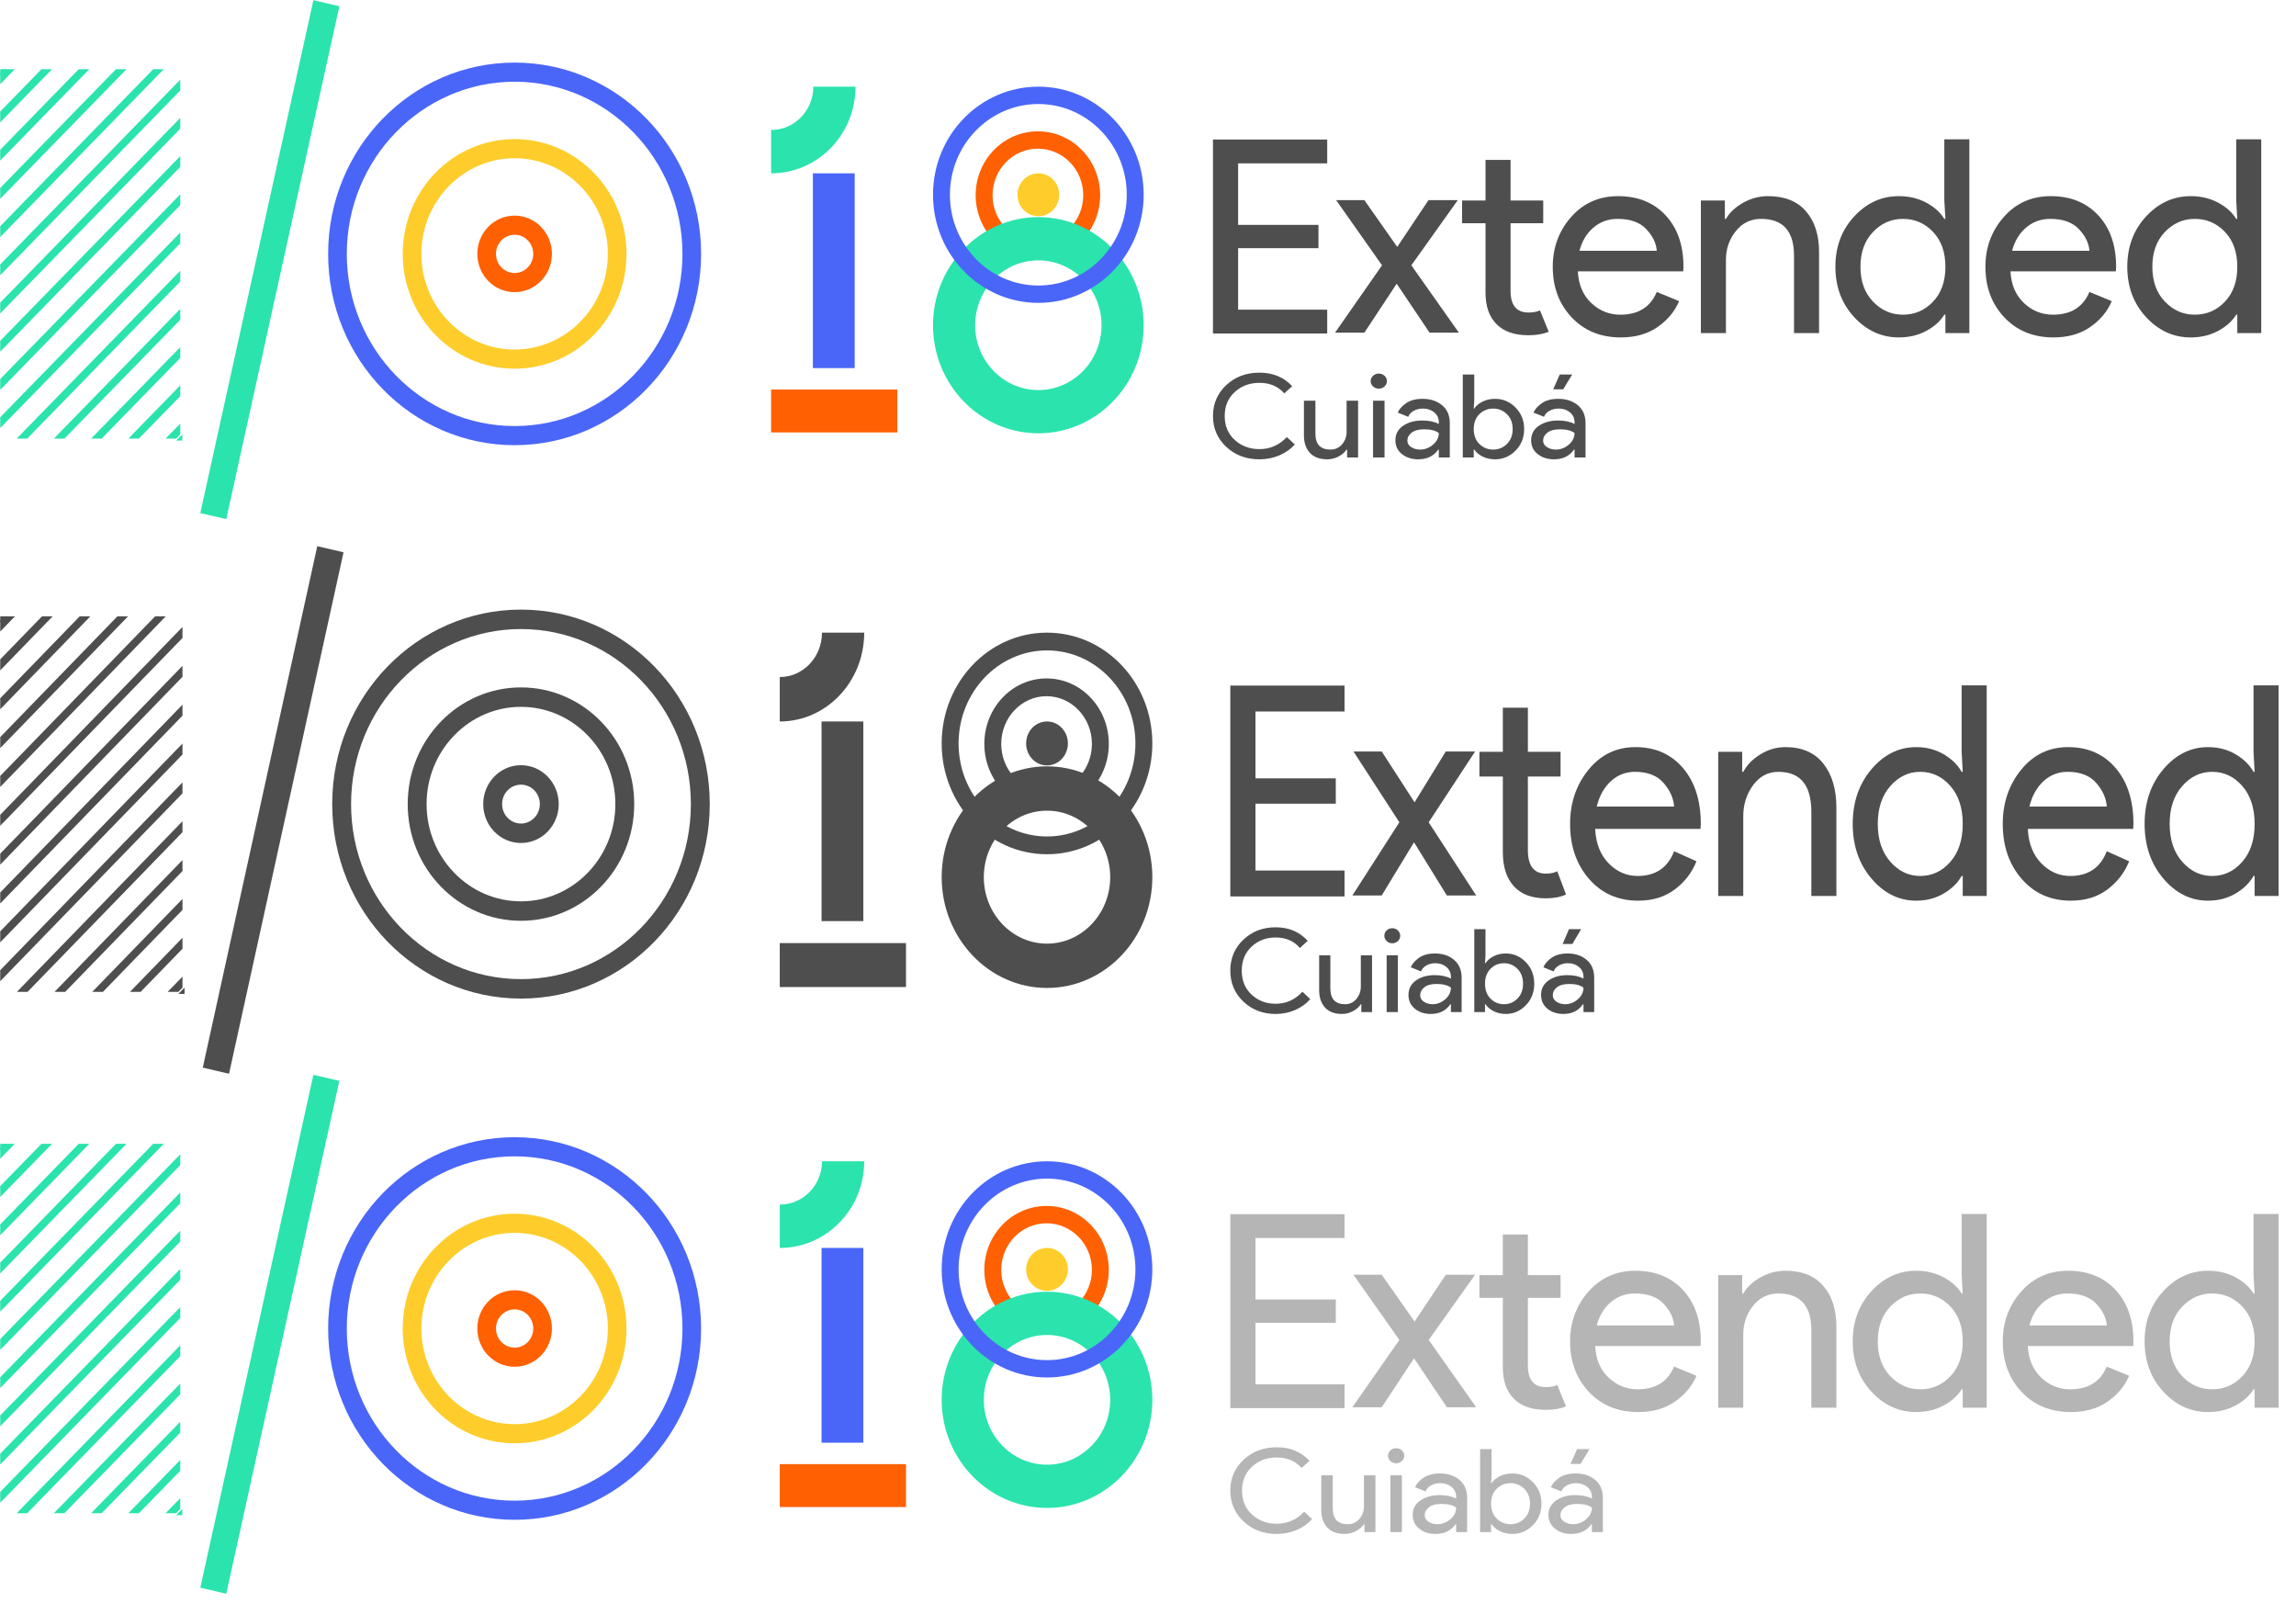 <?xml version="1.0" encoding="UTF-8"?>
<svg width="265px" height="185px" viewBox="0 0 265 185" version="1.1" xmlns="http://www.w3.org/2000/svg" xmlns:xlink="http://www.w3.org/1999/xlink">
    <!-- Generator: Sketch 49.3 (51167) - http://www.bohemiancoding.com/sketch -->
    <title>logos</title>
    <desc>Created with Sketch.</desc>
    <defs></defs>
    <g id="logos" stroke="none" stroke-width="1" fill="none" fill-rule="evenodd">
        <g id="google_io_2018_wordmark_extended_logo_yourcity_cmyk" transform="translate(0, 63)" fill="#4E4E4E">
            <path d="M147.232,54 C145.751,54 144.508,53.523 143.505,52.57 C142.502,51.616 142,50.426 142,49 C142,47.574 142.502,46.384 143.505,45.43 C144.508,44.477 145.751,44 147.232,44 C148.752,44 149.985,44.521 150.932,45.564 L150.031,46.393 C149.347,45.582 148.414,45.176 147.232,45.176 C146.135,45.176 145.209,45.529 144.454,46.233 C143.7,46.937 143.322,47.859 143.322,49 C143.322,50.141 143.7,51.063 144.454,51.767 C145.209,52.471 146.135,52.824 147.232,52.824 C148.442,52.824 149.474,52.36 150.327,51.433 L151.227,52.289 C150.768,52.815 150.191,53.231 149.497,53.539 C148.803,53.846 148.048,54 147.232,54 Z M158.358,53.786 L157.121,53.786 L157.121,52.877 L157.064,52.877 C156.867,53.189 156.567,53.454 156.164,53.672 C155.761,53.891 155.334,54 154.884,54 C154.021,54 153.367,53.75 152.922,53.251 C152.477,52.752 152.254,52.084 152.254,51.246 L152.254,47.235 L153.548,47.235 L153.548,51.045 C153.548,52.266 154.115,52.877 155.25,52.877 C155.784,52.877 156.22,52.672 156.558,52.262 C156.896,51.852 157.064,51.38 157.064,50.845 L157.064,47.235 L158.358,47.235 L158.358,53.786 Z M160.693,45.845 C160.44,45.845 160.224,45.76 160.046,45.591 C159.868,45.422 159.779,45.217 159.779,44.976 C159.779,44.735 159.868,44.53 160.046,44.361 C160.224,44.192 160.44,44.107 160.693,44.107 C160.946,44.107 161.162,44.192 161.34,44.361 C161.518,44.53 161.608,44.735 161.608,44.976 C161.608,45.217 161.518,45.422 161.34,45.591 C161.162,45.76 160.946,45.845 160.693,45.845 Z M161.34,53.786 L160.046,53.786 L160.046,47.235 L161.34,47.235 L161.34,53.786 Z M165.138,54 C164.407,54 163.795,53.799 163.302,53.398 C162.81,52.997 162.564,52.467 162.564,51.807 C162.564,51.094 162.855,50.535 163.436,50.13 C164.017,49.724 164.735,49.521 165.588,49.521 C166.348,49.521 166.971,49.655 167.459,49.922 L167.459,49.735 C167.459,49.254 167.285,48.869 166.938,48.579 C166.591,48.289 166.165,48.144 165.658,48.144 C165.283,48.144 164.943,48.229 164.639,48.398 C164.334,48.568 164.125,48.799 164.013,49.094 L162.831,48.612 C162.991,48.22 163.305,47.857 163.774,47.523 C164.242,47.189 164.861,47.021 165.63,47.021 C166.512,47.021 167.243,47.266 167.825,47.757 C168.406,48.247 168.697,48.938 168.697,49.829 L168.697,53.786 L167.459,53.786 L167.459,52.877 L167.403,52.877 C166.887,53.626 166.132,54 165.138,54 Z M165.349,52.877 C165.883,52.877 166.369,52.688 166.805,52.309 C167.241,51.93 167.459,51.482 167.459,50.965 C167.093,50.68 166.545,50.537 165.813,50.537 C165.185,50.537 164.711,50.667 164.392,50.925 C164.074,51.184 163.914,51.487 163.914,51.834 C163.914,52.155 164.06,52.409 164.35,52.596 C164.641,52.783 164.974,52.877 165.349,52.877 Z M173.802,54 C173.277,54 172.806,53.893 172.389,53.679 C171.972,53.465 171.66,53.198 171.453,52.877 L171.397,52.877 L171.397,53.786 L170.159,53.786 L170.159,44.214 L171.453,44.214 L171.453,47.235 L171.397,48.144 L171.453,48.144 C171.66,47.824 171.972,47.556 172.389,47.342 C172.806,47.128 173.277,47.021 173.802,47.021 C174.693,47.021 175.462,47.356 176.109,48.024 C176.756,48.693 177.08,49.521 177.08,50.511 C177.08,51.5 176.756,52.329 176.109,52.997 C175.462,53.666 174.693,54 173.802,54 Z M173.591,52.877 C174.192,52.877 174.707,52.661 175.139,52.229 C175.57,51.796 175.786,51.224 175.786,50.511 C175.786,49.798 175.57,49.225 175.139,48.793 C174.707,48.361 174.192,48.144 173.591,48.144 C172.982,48.144 172.464,48.358 172.037,48.786 C171.611,49.214 171.397,49.789 171.397,50.511 C171.397,51.233 171.611,51.807 172.037,52.235 C172.464,52.663 172.982,52.877 173.591,52.877 Z M180.441,54 C179.71,54 179.098,53.799 178.606,53.398 C178.114,52.997 177.867,52.467 177.867,51.807 C177.867,51.094 178.158,50.535 178.739,50.13 C179.321,49.724 180.038,49.521 180.891,49.521 C181.651,49.521 182.275,49.655 182.762,49.922 L182.762,49.735 C182.762,49.254 182.589,48.869 182.242,48.579 C181.895,48.289 181.468,48.144 180.962,48.144 C180.587,48.144 180.247,48.229 179.942,48.398 C179.637,48.568 179.429,48.799 179.316,49.094 L178.135,48.612 C178.294,48.22 178.608,47.857 179.077,47.523 C179.546,47.189 180.165,47.021 180.934,47.021 C181.815,47.021 182.547,47.266 183.128,47.757 C183.709,48.247 184,48.938 184,49.829 L184,53.786 L182.762,53.786 L182.762,52.877 L182.706,52.877 C182.19,53.626 181.435,54 180.441,54 Z M180.652,52.877 C181.187,52.877 181.672,52.688 182.108,52.309 C182.544,51.93 182.762,51.482 182.762,50.965 C182.397,50.68 181.848,50.537 181.117,50.537 C180.488,50.537 180.015,50.667 179.696,50.925 C179.377,51.184 179.218,51.487 179.218,51.834 C179.218,52.155 179.363,52.409 179.654,52.596 C179.944,52.783 180.277,52.877 180.652,52.877 Z M181.482,45.925 L180.357,45.925 L181.088,44.214 L182.495,44.214 L181.482,45.925 Z" id="Cuiabá-Copy"></path>
            <g id="Extended" transform="translate(142, 16)">
                <polygon id="Fill-1" points="13.184 3.099 2.902 3.099 2.902 10.813 12.174 10.813 12.174 13.735 2.902 13.735 2.902 21.449 13.184 21.449 13.184 24.439 0 24.439 0 0.109 13.184 0.109"></polygon>
                <polygon id="Fill-2" points="28.38 24.33 24.995 24.33 21.203 18.192 17.474 24.33 14.089 24.33 19.511 15.885 14.215 7.712 17.474 7.712 21.266 13.579 24.87 7.712 28.255 7.712 22.896 15.885"></polygon>
                <path d="M36.42,24.658 C34.807,24.658 33.576,24.194 32.727,23.266 C31.879,22.338 31.455,21.026 31.455,19.329 L31.455,10.604 L28.752,10.604 L28.752,7.753 L31.455,7.753 L31.455,2.661 L34.346,2.661 L34.346,7.753 L38.117,7.753 L38.117,10.604 L34.346,10.604 L34.346,19.091 C34.346,20.901 35.038,21.806 36.42,21.806 C36.944,21.806 37.384,21.716 37.74,21.535 L38.746,24.217 C38.117,24.51 37.342,24.658 36.42,24.658" id="Fill-3"></path>
                <path d="M51.222,14.067 C51.159,13.116 50.756,12.211 50.013,11.351 C49.269,10.491 48.163,10.061 46.697,10.061 C45.629,10.061 44.702,10.423 43.916,11.147 C43.13,11.872 42.591,12.845 42.297,14.067 L51.222,14.067 Z M47.074,24.929 C44.749,24.929 42.857,24.092 41.402,22.417 C39.945,20.743 39.217,18.627 39.217,16.069 C39.217,13.648 39.925,11.566 41.339,9.823 C42.753,8.081 44.56,7.21 46.76,7.21 C49.043,7.21 50.871,8.013 52.244,9.62 C53.616,11.227 54.302,13.376 54.302,16.069 L54.271,16.646 L42.109,16.646 C42.193,18.322 42.711,19.645 43.665,20.618 C44.618,21.591 45.733,22.078 47.011,22.078 C49.086,22.078 50.489,21.127 51.222,19.226 L53.8,20.38 C53.297,21.67 52.468,22.752 51.317,23.622 C50.164,24.493 48.75,24.929 47.074,24.929 Z" id="Fill-5"></path>
                <path d="M59.079,7.753 L59.079,10.061 L59.204,10.061 C59.624,9.269 60.284,8.596 61.185,8.042 C62.085,7.487 63.049,7.21 64.076,7.21 C65.982,7.21 67.439,7.844 68.444,9.111 C69.45,10.378 69.953,12.075 69.953,14.202 L69.953,24.386 L67.062,24.386 L67.062,14.677 C67.062,11.6 65.793,10.061 63.259,10.061 C62.065,10.061 61.091,10.576 60.336,11.605 C59.582,12.635 59.204,13.829 59.204,15.187 L59.204,24.386 L56.313,24.386 L56.313,7.753 L59.079,7.753 Z" id="Fill-7"></path>
                <path d="M79.632,22.078 C80.993,22.078 82.151,21.534 83.105,20.448 C84.058,19.362 84.535,17.903 84.535,16.069 C84.535,14.236 84.058,12.777 83.105,11.691 C82.151,10.604 80.993,10.061 79.632,10.061 C78.291,10.061 77.138,10.61 76.175,11.708 C75.211,12.806 74.73,14.259 74.73,16.069 C74.73,17.88 75.211,19.334 76.175,20.431 C77.138,21.529 78.291,22.078 79.632,22.078 M79.16,24.929 C77.17,24.929 75.452,24.08 74.007,22.383 C72.561,20.686 71.838,18.582 71.838,16.069 C71.838,13.558 72.561,11.453 74.007,9.756 C75.452,8.058 77.17,7.21 79.16,7.21 C80.334,7.21 81.386,7.481 82.319,8.024 C83.251,8.567 83.948,9.247 84.409,10.061 L84.535,10.061 L84.409,7.753 L84.409,0.081 L87.3,0.081 L87.3,24.386 L84.535,24.386 L84.535,22.078 L84.409,22.078 C83.948,22.893 83.251,23.571 82.319,24.114 C81.386,24.658 80.334,24.929 79.16,24.929" id="Fill-9"></path>
                <path d="M101.159,14.067 C101.096,13.116 100.693,12.211 99.95,11.351 C99.206,10.491 98.1,10.061 96.634,10.061 C95.566,10.061 94.638,10.423 93.852,11.147 C93.067,11.872 92.527,12.845 92.234,14.067 L101.159,14.067 Z M97.011,24.929 C94.685,24.929 92.794,24.092 91.339,22.417 C89.882,20.743 89.154,18.627 89.154,16.069 C89.154,13.648 89.861,11.566 91.276,9.823 C92.69,8.081 94.497,7.21 96.697,7.21 C98.98,7.21 100.808,8.013 102.181,9.62 C103.553,11.227 104.239,13.376 104.239,16.069 L104.208,16.646 L92.046,16.646 C92.129,18.322 92.648,19.645 93.602,20.618 C94.554,21.591 95.67,22.078 96.948,22.078 C99.023,22.078 100.426,21.127 101.159,19.226 L103.737,20.38 C103.234,21.67 102.405,22.752 101.254,23.622 C100.101,24.493 98.687,24.929 97.011,24.929 Z" id="Fill-11"></path>
                <path d="M113.321,22.078 C114.683,22.078 115.84,21.534 116.794,20.448 C117.747,19.362 118.224,17.903 118.224,16.069 C118.224,14.236 117.747,12.777 116.794,11.691 C115.84,10.604 114.683,10.061 113.321,10.061 C111.98,10.061 110.827,10.61 109.864,11.708 C108.9,12.806 108.419,14.259 108.419,16.069 C108.419,17.88 108.9,19.334 109.864,20.431 C110.827,21.529 111.98,22.078 113.321,22.078 M112.849,24.929 C110.859,24.929 109.141,24.08 107.696,22.383 C106.25,20.686 105.527,18.582 105.527,16.069 C105.527,13.558 106.25,11.453 107.696,9.756 C109.141,8.058 110.859,7.21 112.849,7.21 C114.023,7.21 115.076,7.481 116.008,8.024 C116.941,8.567 117.637,9.247 118.098,10.061 L118.224,10.061 L118.098,7.753 L118.098,0.081 L120.989,0.081 L120.989,24.386 L118.224,24.386 L118.224,22.078 L118.098,22.078 C117.637,22.893 116.941,23.571 116.008,24.114 C115.076,24.658 114.023,24.929 112.849,24.929" id="Fill-13"></path>
            </g>
            <g id="MainLogo">
                <polygon id="Fill-15" points="21.3 51.684 21.3 50.958 20.581 51.684"></polygon>
                <polygon id="Fill-17" points="0.025 8.116 0.025 8.842 0.744 8.116"></polygon>
                <polygon id="Fill-19" points="21.061 9.347 0.025 31.02 0.025 32.288 21.061 10.615"></polygon>
                <polygon id="Fill-21" points="21.061 13.83 0.025 35.503 0.025 36.771 21.061 15.098"></polygon>
                <polygon id="Fill-23" points="21.061 18.312 0.025 39.986 0.025 41.254 21.061 19.581"></polygon>
                <polygon id="Fill-25" points="21.061 22.795 0.025 44.468 0.025 45.736 21.061 24.063"></polygon>
                <polygon id="Fill-27" points="21.061 27.278 0.025 48.951 0.025 50.219 21.061 28.546"></polygon>
                <polygon id="Fill-29" points="21.061 31.76 1.948 51.453 3.179 51.453 21.061 33.028"></polygon>
                <polygon id="Fill-31" points="21.061 36.242 6.294 51.452 7.525 51.452 21.061 37.51"></polygon>
                <polygon id="Fill-33" points="21.061 40.725 10.646 51.453 11.877 51.453 21.061 41.993"></polygon>
                <polygon id="Fill-35" points="16.229 51.453 21.062 46.475 21.062 45.207 14.998 51.453"></polygon>
                <polygon id="Fill-37" points="4.849 8.116 0.025 13.085 0.025 14.353 6.08 8.116"></polygon>
                <polygon id="Fill-39" points="20.581 51.453 21.062 50.958 21.062 49.69 19.35 51.453"></polygon>
                <polygon id="Fill-41" points="0.497 8.116 0.025 8.603 0.025 9.87 1.728 8.116"></polygon>
                <polygon id="Fill-43" points="17.905 8.116 0.025 26.538 0.025 27.806 19.136 8.116"></polygon>
                <polygon id="Fill-45" points="13.553 8.116 0.025 22.055 0.025 23.324 14.784 8.116"></polygon>
                <polygon id="Fill-47" points="9.201 8.116 0.025 17.572 0.025 18.841 10.432 8.116"></polygon>
                <polygon id="Fill-49" points="26.436 60.899 23.405 60.192 36.619 0.024 39.65 0.73"></polygon>
                <path d="M60.13,16.319 C52.91,16.319 47.057,22.348 47.057,29.785 C47.057,37.222 52.91,43.25 60.13,43.25 C67.349,43.25 73.202,37.222 73.202,29.785 C73.202,22.348 67.349,16.319 60.13,16.319 M60.13,18.563 C66.136,18.563 71.023,23.597 71.023,29.785 C71.023,35.972 66.136,41.006 60.13,41.006 C54.123,41.006 49.235,35.972 49.235,29.785 C49.235,23.597 54.123,18.563 60.13,18.563" id="Fill-51"></path>
                <path d="M60.13,7.342 C48.096,7.342 38.342,17.39 38.342,29.785 C38.342,42.179 48.096,52.227 60.13,52.227 C72.163,52.227 81.918,42.179 81.918,29.785 C81.918,17.39 72.163,7.342 60.13,7.342 M60.13,9.586 C70.942,9.586 79.739,18.647 79.739,29.785 C79.739,40.922 70.942,49.982 60.13,49.982 C49.317,49.982 40.521,40.922 40.521,29.785 C40.521,18.647 49.317,9.586 60.13,9.586" id="Fill-53"></path>
                <path d="M60.13,25.296 C57.723,25.296 55.772,27.306 55.772,29.785 C55.772,32.264 57.723,34.273 60.13,34.273 C62.536,34.273 64.487,32.264 64.487,29.785 C64.487,27.306 62.536,25.296 60.13,25.296 M60.13,27.541 C61.331,27.541 62.308,28.547 62.308,29.785 C62.308,31.022 61.331,32.028 60.13,32.028 C58.928,32.028 57.951,31.022 57.951,29.785 C57.951,28.547 58.928,27.541 60.13,27.541" id="Fill-55"></path>
            </g>
            <g id="18" transform="translate(90, 10)">
                <path d="M30.793,20.394 C34.76,20.394 37.977,17.012 37.977,12.839 C37.977,8.665 34.76,5.284 30.793,5.284 C26.826,5.284 23.61,8.665 23.61,12.839 C23.61,17.012 26.826,20.394 30.793,20.394 M30.793,18.343 C27.907,18.343 25.56,15.874 25.56,12.839 C25.56,9.804 27.907,7.334 30.793,7.334 C33.679,7.334 36.026,9.804 36.026,12.839 C36.026,15.874 33.679,18.343 30.793,18.343" id="Fill-180"></path>
                <path d="M33.255,12.786 C33.255,14.186 32.175,15.322 30.843,15.322 C29.511,15.322 28.432,14.186 28.432,12.786 C28.432,11.385 29.511,10.25 30.843,10.25 C32.175,10.25 33.255,11.385 33.255,12.786" id="Fill-181"></path>
                <path d="M30.844,20.543 C26.822,20.543 23.549,23.984 23.549,28.214 C23.549,32.444 26.822,35.886 30.844,35.886 C34.865,35.886 38.138,32.444 38.138,28.214 C38.138,23.984 34.865,20.543 30.844,20.543 M30.844,41 C24.14,41 18.687,35.265 18.687,28.214 C18.687,21.164 24.14,15.428 30.844,15.428 C37.546,15.428 43,21.164 43,28.214 C43,35.265 37.546,41 30.844,41" id="Fill-182"></path>
                <polygon id="Fill-183" points="0 40.894 14.568 40.894 14.568 35.822 0 35.822"></polygon>
                <polygon id="Fill-184" points="4.822 33.286 9.645 33.286 9.645 10.25 4.822 10.25"></polygon>
                <path d="M7.308,0 L4.872,0 C4.872,2.83 2.692,5.125 0,5.125 L0,10.25 C5.382,10.25 9.745,5.661 9.745,0 L7.308,0 Z" id="Fill-185"></path>
                <path d="M30.844,25.572 C37.557,25.572 43,19.847 43,12.786 C43,5.724 37.557,0 30.844,0 C24.129,0 18.687,5.724 18.687,12.786 C18.687,19.847 24.129,25.572 30.844,25.572 M30.844,23.52 C25.215,23.52 20.638,18.705 20.638,12.786 C20.638,6.868 25.215,2.051 30.844,2.051 C36.471,2.051 41.049,6.868 41.049,12.786 C41.049,18.705 36.471,23.52 30.844,23.52" id="Fill-186"></path>
            </g>
        </g>
        <g id="google_io_2018_wordmark_extended_logo_yourcity_cmyk">
            <path d="M145.357,53 C143.84,53 142.568,52.523 141.541,51.57 C140.514,50.616 140,49.426 140,48 C140,46.574 140.514,45.384 141.541,44.43 C142.568,43.477 143.84,43 145.357,43 C146.912,43 148.175,43.521 149.144,44.564 L148.223,45.393 C147.522,44.582 146.567,44.176 145.357,44.176 C144.234,44.176 143.286,44.529 142.513,45.233 C141.74,45.937 141.354,46.859 141.354,48 C141.354,49.141 141.74,50.063 142.513,50.767 C143.286,51.471 144.234,51.824 145.357,51.824 C146.595,51.824 147.651,51.36 148.525,50.433 L149.447,51.289 C148.976,51.815 148.386,52.231 147.675,52.539 C146.965,52.846 146.192,53 145.357,53 Z M156.748,52.786 L155.481,52.786 L155.481,51.877 L155.423,51.877 C155.221,52.189 154.914,52.454 154.501,52.672 C154.089,52.891 153.652,53 153.191,53 C152.308,53 151.638,52.75 151.182,52.251 C150.726,51.752 150.498,51.084 150.498,50.246 L150.498,46.235 L151.823,46.235 L151.823,50.045 C151.823,51.266 152.404,51.877 153.565,51.877 C154.113,51.877 154.559,51.672 154.905,51.262 C155.25,50.852 155.423,50.38 155.423,49.845 L155.423,46.235 L156.748,46.235 L156.748,52.786 Z M159.138,44.845 C158.879,44.845 158.658,44.76 158.476,44.591 C158.293,44.422 158.202,44.217 158.202,43.976 C158.202,43.735 158.293,43.53 158.476,43.361 C158.658,43.192 158.879,43.107 159.138,43.107 C159.398,43.107 159.618,43.192 159.801,43.361 C159.983,43.53 160.074,43.735 160.074,43.976 C160.074,44.217 159.983,44.422 159.801,44.591 C159.618,44.76 159.398,44.845 159.138,44.845 Z M159.801,52.786 L158.476,52.786 L158.476,46.235 L159.801,46.235 L159.801,52.786 Z M163.689,53 C162.94,53 162.314,52.799 161.81,52.398 C161.306,51.997 161.054,51.467 161.054,50.807 C161.054,50.094 161.351,49.535 161.946,49.13 C162.542,48.724 163.276,48.521 164.15,48.521 C164.927,48.521 165.566,48.655 166.065,48.922 L166.065,48.735 C166.065,48.254 165.887,47.869 165.532,47.579 C165.177,47.289 164.74,47.144 164.222,47.144 C163.838,47.144 163.49,47.229 163.178,47.398 C162.866,47.568 162.652,47.799 162.537,48.094 L161.327,47.612 C161.49,47.22 161.812,46.857 162.292,46.523 C162.772,46.189 163.406,46.021 164.193,46.021 C165.095,46.021 165.844,46.266 166.439,46.757 C167.035,47.247 167.332,47.938 167.332,48.829 L167.332,52.786 L166.065,52.786 L166.065,51.877 L166.007,51.877 C165.479,52.626 164.707,53 163.689,53 Z M163.905,51.877 C164.452,51.877 164.949,51.688 165.395,51.309 C165.842,50.93 166.065,50.482 166.065,49.965 C165.691,49.68 165.129,49.537 164.38,49.537 C163.737,49.537 163.252,49.667 162.926,49.925 C162.599,50.184 162.436,50.487 162.436,50.834 C162.436,51.155 162.585,51.409 162.882,51.596 C163.18,51.783 163.521,51.877 163.905,51.877 Z M172.56,53 C172.022,53 171.54,52.893 171.112,52.679 C170.685,52.465 170.366,52.198 170.155,51.877 L170.097,51.877 L170.097,52.786 L168.83,52.786 L168.83,43.214 L170.155,43.214 L170.155,46.235 L170.097,47.144 L170.155,47.144 C170.366,46.824 170.685,46.556 171.112,46.342 C171.54,46.128 172.022,46.021 172.56,46.021 C173.472,46.021 174.259,46.356 174.921,47.024 C175.584,47.693 175.915,48.521 175.915,49.511 C175.915,50.5 175.584,51.329 174.921,51.997 C174.259,52.666 173.472,53 172.56,53 Z M172.344,51.877 C172.958,51.877 173.486,51.661 173.928,51.229 C174.369,50.796 174.59,50.224 174.59,49.511 C174.59,48.798 174.369,48.225 173.928,47.793 C173.486,47.361 172.958,47.144 172.344,47.144 C171.72,47.144 171.189,47.358 170.752,47.786 C170.316,48.214 170.097,48.789 170.097,49.511 C170.097,50.233 170.316,50.807 170.752,51.235 C171.189,51.663 171.72,51.877 172.344,51.877 Z M179.357,53 C178.608,53 177.981,52.799 177.477,52.398 C176.973,51.997 176.721,51.467 176.721,50.807 C176.721,50.094 177.019,49.535 177.614,49.13 C178.209,48.724 178.944,48.521 179.817,48.521 C180.595,48.521 181.234,48.655 181.733,48.922 L181.733,48.735 C181.733,48.254 181.555,47.869 181.2,47.579 C180.845,47.289 180.408,47.144 179.889,47.144 C179.505,47.144 179.157,47.229 178.845,47.398 C178.533,47.568 178.32,47.799 178.205,48.094 L176.995,47.612 C177.158,47.22 177.48,46.857 177.96,46.523 C178.44,46.189 179.073,46.021 179.861,46.021 C180.763,46.021 181.512,46.266 182.107,46.757 C182.702,47.247 183,47.938 183,48.829 L183,52.786 L181.733,52.786 L181.733,51.877 L181.675,51.877 C181.147,52.626 180.374,53 179.357,53 Z M179.573,51.877 C180.12,51.877 180.617,51.688 181.063,51.309 C181.51,50.93 181.733,50.482 181.733,49.965 C181.358,49.68 180.797,49.537 180.048,49.537 C179.405,49.537 178.92,49.667 178.593,49.925 C178.267,50.184 178.104,50.487 178.104,50.834 C178.104,51.155 178.253,51.409 178.55,51.596 C178.848,51.783 179.189,51.877 179.573,51.877 Z M180.422,44.925 L179.27,44.925 L180.019,43.214 L181.459,43.214 L180.422,44.925 Z" id="Cuiabá-Copy" fill="#4E4E4E"></path>
            <g id="Extended" transform="translate(140, 16)" fill="#4E4E4E">
                <polygon id="Fill-1" points="13.184 2.851 2.902 2.851 2.902 9.948 12.174 9.948 12.174 12.636 2.902 12.636 2.902 19.733 13.184 19.733 13.184 22.484 0 22.484 0 0.1 13.184 0.1"></polygon>
                <polygon id="Fill-2" points="28.38 22.384 24.995 22.384 21.203 16.736 17.474 22.384 14.089 22.384 19.511 14.614 14.215 7.095 17.474 7.095 21.266 12.493 24.87 7.095 28.255 7.095 22.896 14.614"></polygon>
                <path d="M36.42,22.685 C34.807,22.685 33.576,22.258 32.727,21.405 C31.879,20.551 31.455,19.344 31.455,17.782 L31.455,9.756 L28.752,9.756 L28.752,7.133 L31.455,7.133 L31.455,2.448 L34.346,2.448 L34.346,7.133 L38.117,7.133 L38.117,9.756 L34.346,9.756 L34.346,17.564 C34.346,19.229 35.038,20.062 36.42,20.062 C36.944,20.062 37.384,19.978 37.74,19.812 L38.746,22.279 C38.117,22.549 37.342,22.685 36.42,22.685" id="Fill-3"></path>
                <path d="M51.222,12.941 C51.159,12.067 50.756,11.234 50.013,10.443 C49.269,9.652 48.163,9.256 46.697,9.256 C45.629,9.256 44.702,9.589 43.916,10.256 C43.13,10.922 42.591,11.817 42.297,12.941 L51.222,12.941 Z M47.074,22.935 C44.749,22.935 42.857,22.165 41.402,20.624 C39.945,19.083 39.217,17.137 39.217,14.784 C39.217,12.556 39.925,10.641 41.339,9.037 C42.753,7.435 44.56,6.633 46.76,6.633 C49.043,6.633 50.871,7.372 52.244,8.85 C53.616,10.329 54.302,12.306 54.302,14.784 L54.271,15.315 L42.109,15.315 C42.193,16.856 42.711,18.074 43.665,18.969 C44.618,19.864 45.733,20.312 47.011,20.312 C49.086,20.312 50.489,19.437 51.222,17.688 L53.8,18.75 C53.297,19.937 52.468,20.931 51.317,21.733 C50.164,22.534 48.75,22.935 47.074,22.935 Z" id="Fill-5"></path>
                <path d="M59.079,7.133 L59.079,9.256 L59.204,9.256 C59.624,8.528 60.284,7.909 61.185,7.398 C62.085,6.888 63.049,6.633 64.076,6.633 C65.982,6.633 67.439,7.216 68.444,8.382 C69.45,9.548 69.953,11.109 69.953,13.066 L69.953,22.435 L67.062,22.435 L67.062,13.503 C67.062,10.672 65.793,9.256 63.259,9.256 C62.065,9.256 61.091,9.73 60.336,10.677 C59.582,11.625 59.204,12.723 59.204,13.972 L59.204,22.435 L56.313,22.435 L56.313,7.133 L59.079,7.133 Z" id="Fill-7"></path>
                <path d="M79.632,20.312 C80.993,20.312 82.151,19.812 83.105,18.813 C84.058,17.813 84.535,16.47 84.535,14.784 C84.535,13.097 84.058,11.755 83.105,10.756 C82.151,9.756 80.993,9.256 79.632,9.256 C78.291,9.256 77.138,9.761 76.175,10.771 C75.211,11.781 74.73,13.118 74.73,14.784 C74.73,16.45 75.211,17.788 76.175,18.797 C77.138,19.807 78.291,20.312 79.632,20.312 M79.16,22.935 C77.17,22.935 75.452,22.154 74.007,20.593 C72.561,19.031 71.838,17.095 71.838,14.784 C71.838,12.473 72.561,10.537 74.007,8.975 C75.452,7.414 77.17,6.633 79.16,6.633 C80.334,6.633 81.386,6.883 82.319,7.382 C83.251,7.882 83.948,8.507 84.409,9.256 L84.535,9.256 L84.409,7.132 L84.409,0.075 L87.3,0.075 L87.3,22.435 L84.535,22.435 L84.535,20.312 L84.409,20.312 C83.948,21.061 83.251,21.686 82.319,22.185 C81.386,22.685 80.334,22.935 79.16,22.935" id="Fill-9"></path>
                <path d="M101.159,12.941 C101.096,12.067 100.693,11.234 99.95,10.443 C99.206,9.652 98.1,9.256 96.634,9.256 C95.566,9.256 94.638,9.589 93.852,10.256 C93.067,10.922 92.527,11.817 92.234,12.941 L101.159,12.941 Z M97.011,22.935 C94.685,22.935 92.794,22.165 91.339,20.624 C89.882,19.083 89.154,17.137 89.154,14.784 C89.154,12.556 89.861,10.641 91.276,9.037 C92.69,7.435 94.497,6.633 96.697,6.633 C98.98,6.633 100.808,7.372 102.181,8.85 C103.553,10.329 104.239,12.306 104.239,14.784 L104.208,15.315 L92.046,15.315 C92.129,16.856 92.648,18.074 93.602,18.969 C94.554,19.864 95.67,20.312 96.948,20.312 C99.023,20.312 100.426,19.437 101.159,17.688 L103.737,18.75 C103.234,19.937 102.405,20.931 101.254,21.733 C100.101,22.534 98.687,22.935 97.011,22.935 Z" id="Fill-11"></path>
                <path d="M113.321,20.312 C114.683,20.312 115.84,19.812 116.794,18.813 C117.747,17.813 118.224,16.47 118.224,14.784 C118.224,13.097 117.747,11.755 116.794,10.756 C115.84,9.756 114.683,9.256 113.321,9.256 C111.98,9.256 110.827,9.761 109.864,10.771 C108.9,11.781 108.419,13.118 108.419,14.784 C108.419,16.45 108.9,17.788 109.864,18.797 C110.827,19.807 111.98,20.312 113.321,20.312 M112.849,22.935 C110.859,22.935 109.141,22.154 107.696,20.593 C106.25,19.031 105.527,17.095 105.527,14.784 C105.527,12.473 106.25,10.537 107.696,8.975 C109.141,7.414 110.859,6.633 112.849,6.633 C114.023,6.633 115.076,6.883 116.008,7.382 C116.941,7.882 117.637,8.507 118.098,9.256 L118.224,9.256 L118.098,7.132 L118.098,0.075 L120.989,0.075 L120.989,22.435 L118.224,22.435 L118.224,20.312 L118.098,20.312 C117.637,21.061 116.941,21.686 116.008,22.185 C115.076,22.685 114.023,22.935 112.849,22.935" id="Fill-13"></path>
            </g>
            <g id="MainLogo">
                <polygon id="Fill-15" fill="#2BE3AD" points="21.04 50.837 21.04 50.123 20.33 50.837"></polygon>
                <polygon id="Fill-17" fill="#2BE3AD" points="0.025 7.983 0.025 8.697 0.735 7.983"></polygon>
                <polygon id="Fill-19" fill="#2BE3AD" points="20.805 9.194 0.025 30.512 0.025 31.759 20.805 10.441"></polygon>
                <polygon id="Fill-21" fill="#2BE3AD" points="20.805 13.603 0.025 34.921 0.025 36.168 20.805 14.851"></polygon>
                <polygon id="Fill-23" fill="#2BE3AD" points="20.805 18.012 0.025 39.33 0.025 40.578 20.805 19.26"></polygon>
                <polygon id="Fill-25" fill="#2BE3AD" points="20.805 22.421 0.025 43.739 0.025 44.986 20.805 23.669"></polygon>
                <polygon id="Fill-27" fill="#2BE3AD" points="20.805 26.83 0.025 48.149 0.025 49.395 20.805 28.078"></polygon>
                <polygon id="Fill-29" fill="#2BE3AD" points="20.805 31.239 1.924 50.609 3.14 50.609 20.805 32.487"></polygon>
                <polygon id="Fill-31" fill="#2BE3AD" points="20.805 35.648 6.218 50.609 7.433 50.609 20.805 36.895"></polygon>
                <polygon id="Fill-33" fill="#2BE3AD" points="20.805 40.057 10.516 50.609 11.732 50.609 20.805 41.304"></polygon>
                <polygon id="Fill-35" fill="#2BE3AD" points="16.031 50.609 20.805 45.713 20.805 44.466 14.815 50.609"></polygon>
                <polygon id="Fill-37" fill="#2BE3AD" points="4.79 7.983 0.024 12.871 0.024 14.117 6.006 7.983"></polygon>
                <polygon id="Fill-39" fill="#2BE3AD" points="20.33 50.609 20.805 50.123 20.805 48.875 19.114 50.609"></polygon>
                <polygon id="Fill-41" fill="#2BE3AD" points="0.491 7.983 0.024 8.462 0.024 9.708 1.707 7.983"></polygon>
                <polygon id="Fill-43" fill="#2BE3AD" points="17.687 7.983 0.024 26.103 0.024 27.35 18.902 7.983"></polygon>
                <polygon id="Fill-45" fill="#2BE3AD" points="13.388 7.983 0.024 21.693 0.024 22.941 14.604 7.983"></polygon>
                <polygon id="Fill-47" fill="#2BE3AD" points="9.089 7.983 0.024 17.284 0.024 18.532 10.305 7.983"></polygon>
                <polygon id="Fill-49" fill="#2BE3AD" points="26.114 59.901 23.12 59.206 36.172 0.024 39.167 0.718"></polygon>
                <path d="M59.396,16.052 C52.265,16.052 46.483,21.981 46.483,29.296 C46.483,36.611 52.265,42.541 59.396,42.541 C66.528,42.541 72.31,36.611 72.31,29.296 C72.31,21.981 66.528,16.052 59.396,16.052 M59.396,18.259 C65.33,18.259 70.157,23.211 70.157,29.296 C70.157,35.382 65.33,40.334 59.396,40.334 C53.463,40.334 48.635,35.382 48.635,29.296 C48.635,23.211 53.463,18.259 59.396,18.259" id="Fill-51" fill="#FECD2B"></path>
                <path d="M59.396,7.222 C47.51,7.222 37.874,17.105 37.874,29.296 C37.874,41.487 47.51,51.37 59.396,51.37 C71.283,51.37 80.919,41.487 80.919,29.296 C80.919,17.105 71.283,7.222 59.396,7.222 M59.396,9.429 C70.077,9.429 78.767,18.341 78.767,29.296 C78.767,40.251 70.077,49.163 59.396,49.163 C48.715,49.163 40.026,40.251 40.026,29.296 C40.026,18.341 48.715,9.429 59.396,9.429" id="Fill-53" fill="#4A66F8"></path>
                <path d="M59.396,24.881 C57.019,24.881 55.092,26.858 55.092,29.296 C55.092,31.735 57.019,33.711 59.396,33.711 C61.773,33.711 63.701,31.735 63.701,29.296 C63.701,26.858 61.773,24.881 59.396,24.881 M59.396,27.089 C60.583,27.089 61.548,28.079 61.548,29.296 C61.548,30.513 60.583,31.503 59.396,31.503 C58.21,31.503 57.244,30.513 57.244,29.296 C57.244,28.079 58.21,27.089 59.396,27.089" id="Fill-55" fill="#FF6001"></path>
            </g>
            <g id="18" transform="translate(89, 10)">
                <path d="M30.793,19.897 C34.76,19.897 37.977,16.597 37.977,12.526 C37.977,8.454 34.76,5.155 30.793,5.155 C26.826,5.155 23.61,8.454 23.61,12.526 C23.61,16.597 26.826,19.897 30.793,19.897 M30.793,17.896 C27.907,17.896 25.56,15.487 25.56,12.526 C25.56,9.564 27.907,7.155 30.793,7.155 C33.679,7.155 36.026,9.564 36.026,12.526 C36.026,15.487 33.679,17.896 30.793,17.896" id="Fill-180" fill="#FF6001"></path>
                <path d="M33.255,12.474 C33.255,13.84 32.175,14.948 30.843,14.948 C29.511,14.948 28.432,13.84 28.432,12.474 C28.432,11.107 29.511,10 30.843,10 C32.175,10 33.255,11.107 33.255,12.474" id="Fill-181" fill="#FECD2B"></path>
                <path d="M30.844,20.042 C26.822,20.042 23.549,23.399 23.549,27.526 C23.549,31.653 26.822,35.011 30.844,35.011 C34.865,35.011 38.138,31.653 38.138,27.526 C38.138,23.399 34.865,20.042 30.844,20.042 M30.844,40 C24.14,40 18.687,34.404 18.687,27.526 C18.687,20.648 24.14,15.052 30.844,15.052 C37.546,15.052 43,20.648 43,27.526 C43,34.404 37.546,40 30.844,40" id="Fill-182" fill="#2BE3AD"></path>
                <polygon id="Fill-183" fill="#FF6001" points="0 39.897 14.568 39.897 14.568 34.948 0 34.948"></polygon>
                <polygon id="Fill-184" fill="#4A66F8" points="4.822 32.474 9.645 32.474 9.645 10 4.822 10"></polygon>
                <path d="M7.308,0 L4.872,0 C4.872,2.761 2.692,5 0,5 L0,10 C5.382,10 9.745,5.523 9.745,0 L7.308,0 Z" id="Fill-185" fill="#2BE3AD"></path>
                <path d="M30.844,24.948 C37.557,24.948 43,19.363 43,12.474 C43,5.585 37.557,0 30.844,0 C24.129,0 18.687,5.585 18.687,12.474 C18.687,19.363 24.129,24.948 30.844,24.948 M30.844,22.946 C25.215,22.946 20.638,18.249 20.638,12.474 C20.638,6.7 25.215,2.001 30.844,2.001 C36.471,2.001 41.049,6.7 41.049,12.474 C41.049,18.249 36.471,22.946 30.844,22.946" id="Fill-186" fill="#4A66F8"></path>
            </g>
        </g>
        <g id="google_io_2018_wordmark_extended_logo_yourcity_cmyk" transform="translate(0, 124)">
            <path d="M147.357,53 C145.84,53 144.568,52.523 143.541,51.57 C142.514,50.616 142,49.426 142,48 C142,46.574 142.514,45.384 143.541,44.43 C144.568,43.477 145.84,43 147.357,43 C148.912,43 150.175,43.521 151.144,44.564 L150.223,45.393 C149.522,44.582 148.567,44.176 147.357,44.176 C146.234,44.176 145.286,44.529 144.513,45.233 C143.74,45.937 143.354,46.859 143.354,48 C143.354,49.141 143.74,50.063 144.513,50.767 C145.286,51.471 146.234,51.824 147.357,51.824 C148.595,51.824 149.651,51.36 150.525,50.433 L151.447,51.289 C150.976,51.815 150.386,52.231 149.675,52.539 C148.965,52.846 148.192,53 147.357,53 Z M158.748,52.786 L157.481,52.786 L157.481,51.877 L157.423,51.877 C157.221,52.189 156.914,52.454 156.501,52.672 C156.089,52.891 155.652,53 155.191,53 C154.308,53 153.638,52.75 153.182,52.251 C152.726,51.752 152.498,51.084 152.498,50.246 L152.498,46.235 L153.823,46.235 L153.823,50.045 C153.823,51.266 154.404,51.877 155.565,51.877 C156.113,51.877 156.559,51.672 156.905,51.262 C157.25,50.852 157.423,50.38 157.423,49.845 L157.423,46.235 L158.748,46.235 L158.748,52.786 Z M161.138,44.845 C160.879,44.845 160.658,44.76 160.476,44.591 C160.293,44.422 160.202,44.217 160.202,43.976 C160.202,43.735 160.293,43.53 160.476,43.361 C160.658,43.192 160.879,43.107 161.138,43.107 C161.398,43.107 161.618,43.192 161.801,43.361 C161.983,43.53 162.074,43.735 162.074,43.976 C162.074,44.217 161.983,44.422 161.801,44.591 C161.618,44.76 161.398,44.845 161.138,44.845 Z M161.801,52.786 L160.476,52.786 L160.476,46.235 L161.801,46.235 L161.801,52.786 Z M165.689,53 C164.94,53 164.314,52.799 163.81,52.398 C163.306,51.997 163.054,51.467 163.054,50.807 C163.054,50.094 163.351,49.535 163.946,49.13 C164.542,48.724 165.276,48.521 166.15,48.521 C166.927,48.521 167.566,48.655 168.065,48.922 L168.065,48.735 C168.065,48.254 167.887,47.869 167.532,47.579 C167.177,47.289 166.74,47.144 166.222,47.144 C165.838,47.144 165.49,47.229 165.178,47.398 C164.866,47.568 164.652,47.799 164.537,48.094 L163.327,47.612 C163.49,47.22 163.812,46.857 164.292,46.523 C164.772,46.189 165.406,46.021 166.193,46.021 C167.095,46.021 167.844,46.266 168.439,46.757 C169.035,47.247 169.332,47.938 169.332,48.829 L169.332,52.786 L168.065,52.786 L168.065,51.877 L168.007,51.877 C167.479,52.626 166.707,53 165.689,53 Z M165.905,51.877 C166.452,51.877 166.949,51.688 167.395,51.309 C167.842,50.93 168.065,50.482 168.065,49.965 C167.691,49.68 167.129,49.537 166.38,49.537 C165.737,49.537 165.252,49.667 164.926,49.925 C164.599,50.184 164.436,50.487 164.436,50.834 C164.436,51.155 164.585,51.409 164.882,51.596 C165.18,51.783 165.521,51.877 165.905,51.877 Z M174.56,53 C174.022,53 173.54,52.893 173.112,52.679 C172.685,52.465 172.366,52.198 172.155,51.877 L172.097,51.877 L172.097,52.786 L170.83,52.786 L170.83,43.214 L172.155,43.214 L172.155,46.235 L172.097,47.144 L172.155,47.144 C172.366,46.824 172.685,46.556 173.112,46.342 C173.54,46.128 174.022,46.021 174.56,46.021 C175.472,46.021 176.259,46.356 176.921,47.024 C177.584,47.693 177.915,48.521 177.915,49.511 C177.915,50.5 177.584,51.329 176.921,51.997 C176.259,52.666 175.472,53 174.56,53 Z M174.344,51.877 C174.958,51.877 175.486,51.661 175.928,51.229 C176.369,50.796 176.59,50.224 176.59,49.511 C176.59,48.798 176.369,48.225 175.928,47.793 C175.486,47.361 174.958,47.144 174.344,47.144 C173.72,47.144 173.189,47.358 172.752,47.786 C172.316,48.214 172.097,48.789 172.097,49.511 C172.097,50.233 172.316,50.807 172.752,51.235 C173.189,51.663 173.72,51.877 174.344,51.877 Z M181.357,53 C180.608,53 179.981,52.799 179.477,52.398 C178.973,51.997 178.721,51.467 178.721,50.807 C178.721,50.094 179.019,49.535 179.614,49.13 C180.209,48.724 180.944,48.521 181.817,48.521 C182.595,48.521 183.234,48.655 183.733,48.922 L183.733,48.735 C183.733,48.254 183.555,47.869 183.2,47.579 C182.845,47.289 182.408,47.144 181.889,47.144 C181.505,47.144 181.157,47.229 180.845,47.398 C180.533,47.568 180.32,47.799 180.205,48.094 L178.995,47.612 C179.158,47.22 179.48,46.857 179.96,46.523 C180.44,46.189 181.073,46.021 181.861,46.021 C182.763,46.021 183.512,46.266 184.107,46.757 C184.702,47.247 185,47.938 185,48.829 L185,52.786 L183.733,52.786 L183.733,51.877 L183.675,51.877 C183.147,52.626 182.374,53 181.357,53 Z M181.573,51.877 C182.12,51.877 182.617,51.688 183.063,51.309 C183.51,50.93 183.733,50.482 183.733,49.965 C183.358,49.68 182.797,49.537 182.048,49.537 C181.405,49.537 180.92,49.667 180.593,49.925 C180.267,50.184 180.104,50.487 180.104,50.834 C180.104,51.155 180.253,51.409 180.55,51.596 C180.848,51.783 181.189,51.877 181.573,51.877 Z M182.422,44.925 L181.27,44.925 L182.019,43.214 L183.459,43.214 L182.422,44.925 Z" id="Cuiabá-Copy" fill="#B4B5B4"></path>
            <g id="Extended" transform="translate(142, 16)" fill="#B4B5B4">
                <polygon id="Fill-1" points="13.184 2.851 2.902 2.851 2.902 9.948 12.174 9.948 12.174 12.636 2.902 12.636 2.902 19.733 13.184 19.733 13.184 22.484 0 22.484 0 0.1 13.184 0.1"></polygon>
                <polygon id="Fill-2" points="28.38 22.384 24.995 22.384 21.203 16.736 17.474 22.384 14.089 22.384 19.511 14.614 14.215 7.095 17.474 7.095 21.266 12.493 24.87 7.095 28.255 7.095 22.896 14.614"></polygon>
                <path d="M36.42,22.685 C34.807,22.685 33.576,22.258 32.727,21.405 C31.879,20.551 31.455,19.344 31.455,17.782 L31.455,9.756 L28.752,9.756 L28.752,7.133 L31.455,7.133 L31.455,2.448 L34.346,2.448 L34.346,7.133 L38.117,7.133 L38.117,9.756 L34.346,9.756 L34.346,17.564 C34.346,19.229 35.038,20.062 36.42,20.062 C36.944,20.062 37.384,19.978 37.74,19.812 L38.746,22.279 C38.117,22.549 37.342,22.685 36.42,22.685" id="Fill-3"></path>
                <path d="M51.222,12.941 C51.159,12.067 50.756,11.234 50.013,10.443 C49.269,9.652 48.163,9.256 46.697,9.256 C45.629,9.256 44.702,9.589 43.916,10.256 C43.13,10.922 42.591,11.817 42.297,12.941 L51.222,12.941 Z M47.074,22.935 C44.749,22.935 42.857,22.165 41.402,20.624 C39.945,19.083 39.217,17.137 39.217,14.784 C39.217,12.556 39.925,10.641 41.339,9.037 C42.753,7.435 44.56,6.633 46.76,6.633 C49.043,6.633 50.871,7.372 52.244,8.85 C53.616,10.329 54.302,12.306 54.302,14.784 L54.271,15.315 L42.109,15.315 C42.193,16.856 42.711,18.074 43.665,18.969 C44.618,19.864 45.733,20.312 47.011,20.312 C49.086,20.312 50.489,19.437 51.222,17.688 L53.8,18.75 C53.297,19.937 52.468,20.931 51.317,21.733 C50.164,22.534 48.75,22.935 47.074,22.935 Z" id="Fill-5"></path>
                <path d="M59.079,7.133 L59.079,9.256 L59.204,9.256 C59.624,8.528 60.284,7.909 61.185,7.398 C62.085,6.888 63.049,6.633 64.076,6.633 C65.982,6.633 67.439,7.216 68.444,8.382 C69.45,9.548 69.953,11.109 69.953,13.066 L69.953,22.435 L67.062,22.435 L67.062,13.503 C67.062,10.672 65.793,9.256 63.259,9.256 C62.065,9.256 61.091,9.73 60.336,10.677 C59.582,11.625 59.204,12.723 59.204,13.972 L59.204,22.435 L56.313,22.435 L56.313,7.133 L59.079,7.133 Z" id="Fill-7"></path>
                <path d="M79.632,20.312 C80.993,20.312 82.151,19.812 83.105,18.813 C84.058,17.813 84.535,16.47 84.535,14.784 C84.535,13.097 84.058,11.755 83.105,10.756 C82.151,9.756 80.993,9.256 79.632,9.256 C78.291,9.256 77.138,9.761 76.175,10.771 C75.211,11.781 74.73,13.118 74.73,14.784 C74.73,16.45 75.211,17.788 76.175,18.797 C77.138,19.807 78.291,20.312 79.632,20.312 M79.16,22.935 C77.17,22.935 75.452,22.154 74.007,20.593 C72.561,19.031 71.838,17.095 71.838,14.784 C71.838,12.473 72.561,10.537 74.007,8.975 C75.452,7.414 77.17,6.633 79.16,6.633 C80.334,6.633 81.386,6.883 82.319,7.382 C83.251,7.882 83.948,8.507 84.409,9.256 L84.535,9.256 L84.409,7.132 L84.409,0.075 L87.3,0.075 L87.3,22.435 L84.535,22.435 L84.535,20.312 L84.409,20.312 C83.948,21.061 83.251,21.686 82.319,22.185 C81.386,22.685 80.334,22.935 79.16,22.935" id="Fill-9"></path>
                <path d="M101.159,12.941 C101.096,12.067 100.693,11.234 99.95,10.443 C99.206,9.652 98.1,9.256 96.634,9.256 C95.566,9.256 94.638,9.589 93.852,10.256 C93.067,10.922 92.527,11.817 92.234,12.941 L101.159,12.941 Z M97.011,22.935 C94.685,22.935 92.794,22.165 91.339,20.624 C89.882,19.083 89.154,17.137 89.154,14.784 C89.154,12.556 89.861,10.641 91.276,9.037 C92.69,7.435 94.497,6.633 96.697,6.633 C98.98,6.633 100.808,7.372 102.181,8.85 C103.553,10.329 104.239,12.306 104.239,14.784 L104.208,15.315 L92.046,15.315 C92.129,16.856 92.648,18.074 93.602,18.969 C94.554,19.864 95.67,20.312 96.948,20.312 C99.023,20.312 100.426,19.437 101.159,17.688 L103.737,18.75 C103.234,19.937 102.405,20.931 101.254,21.733 C100.101,22.534 98.687,22.935 97.011,22.935 Z" id="Fill-11"></path>
                <path d="M113.321,20.312 C114.683,20.312 115.84,19.812 116.794,18.813 C117.747,17.813 118.224,16.47 118.224,14.784 C118.224,13.097 117.747,11.755 116.794,10.756 C115.84,9.756 114.683,9.256 113.321,9.256 C111.98,9.256 110.827,9.761 109.864,10.771 C108.9,11.781 108.419,13.118 108.419,14.784 C108.419,16.45 108.9,17.788 109.864,18.797 C110.827,19.807 111.98,20.312 113.321,20.312 M112.849,22.935 C110.859,22.935 109.141,22.154 107.696,20.593 C106.25,19.031 105.527,17.095 105.527,14.784 C105.527,12.473 106.25,10.537 107.696,8.975 C109.141,7.414 110.859,6.633 112.849,6.633 C114.023,6.633 115.076,6.883 116.008,7.382 C116.941,7.882 117.637,8.507 118.098,9.256 L118.224,9.256 L118.098,7.132 L118.098,0.075 L120.989,0.075 L120.989,22.435 L118.224,22.435 L118.224,20.312 L118.098,20.312 C117.637,21.061 116.941,21.686 116.008,22.185 C115.076,22.685 114.023,22.935 112.849,22.935" id="Fill-13"></path>
            </g>
            <g id="MainLogo">
                <polygon id="Fill-15" fill="#2BE3AD" points="21.04 50.837 21.04 50.123 20.33 50.837"></polygon>
                <polygon id="Fill-17" fill="#2BE3AD" points="0.025 7.983 0.025 8.697 0.735 7.983"></polygon>
                <polygon id="Fill-19" fill="#2BE3AD" points="20.805 9.194 0.025 30.512 0.025 31.759 20.805 10.441"></polygon>
                <polygon id="Fill-21" fill="#2BE3AD" points="20.805 13.603 0.025 34.921 0.025 36.168 20.805 14.851"></polygon>
                <polygon id="Fill-23" fill="#2BE3AD" points="20.805 18.012 0.025 39.33 0.025 40.578 20.805 19.26"></polygon>
                <polygon id="Fill-25" fill="#2BE3AD" points="20.805 22.421 0.025 43.739 0.025 44.986 20.805 23.669"></polygon>
                <polygon id="Fill-27" fill="#2BE3AD" points="20.805 26.83 0.025 48.149 0.025 49.395 20.805 28.078"></polygon>
                <polygon id="Fill-29" fill="#2BE3AD" points="20.805 31.239 1.924 50.609 3.14 50.609 20.805 32.487"></polygon>
                <polygon id="Fill-31" fill="#2BE3AD" points="20.805 35.648 6.218 50.609 7.433 50.609 20.805 36.895"></polygon>
                <polygon id="Fill-33" fill="#2BE3AD" points="20.805 40.057 10.516 50.609 11.732 50.609 20.805 41.304"></polygon>
                <polygon id="Fill-35" fill="#2BE3AD" points="16.031 50.609 20.805 45.713 20.805 44.466 14.815 50.609"></polygon>
                <polygon id="Fill-37" fill="#2BE3AD" points="4.79 7.983 0.024 12.871 0.024 14.117 6.006 7.983"></polygon>
                <polygon id="Fill-39" fill="#2BE3AD" points="20.33 50.609 20.805 50.123 20.805 48.875 19.114 50.609"></polygon>
                <polygon id="Fill-41" fill="#2BE3AD" points="0.491 7.983 0.024 8.462 0.024 9.708 1.707 7.983"></polygon>
                <polygon id="Fill-43" fill="#2BE3AD" points="17.687 7.983 0.024 26.103 0.024 27.35 18.902 7.983"></polygon>
                <polygon id="Fill-45" fill="#2BE3AD" points="13.388 7.983 0.024 21.693 0.024 22.941 14.604 7.983"></polygon>
                <polygon id="Fill-47" fill="#2BE3AD" points="9.089 7.983 0.024 17.284 0.024 18.532 10.305 7.983"></polygon>
                <polygon id="Fill-49" fill="#2BE3AD" points="26.114 59.901 23.12 59.206 36.172 0.024 39.167 0.718"></polygon>
                <path d="M59.396,16.052 C52.265,16.052 46.483,21.981 46.483,29.296 C46.483,36.611 52.265,42.541 59.396,42.541 C66.528,42.541 72.31,36.611 72.31,29.296 C72.31,21.981 66.528,16.052 59.396,16.052 M59.396,18.259 C65.33,18.259 70.157,23.211 70.157,29.296 C70.157,35.382 65.33,40.334 59.396,40.334 C53.463,40.334 48.635,35.382 48.635,29.296 C48.635,23.211 53.463,18.259 59.396,18.259" id="Fill-51" fill="#FECD2B"></path>
                <path d="M59.396,7.222 C47.51,7.222 37.874,17.105 37.874,29.296 C37.874,41.487 47.51,51.37 59.396,51.37 C71.283,51.37 80.919,41.487 80.919,29.296 C80.919,17.105 71.283,7.222 59.396,7.222 M59.396,9.429 C70.077,9.429 78.767,18.341 78.767,29.296 C78.767,40.251 70.077,49.163 59.396,49.163 C48.715,49.163 40.026,40.251 40.026,29.296 C40.026,18.341 48.715,9.429 59.396,9.429" id="Fill-53" fill="#4A66F8"></path>
                <path d="M59.396,24.881 C57.019,24.881 55.092,26.858 55.092,29.296 C55.092,31.735 57.019,33.711 59.396,33.711 C61.773,33.711 63.701,31.735 63.701,29.296 C63.701,26.858 61.773,24.881 59.396,24.881 M59.396,27.089 C60.583,27.089 61.548,28.079 61.548,29.296 C61.548,30.513 60.583,31.503 59.396,31.503 C58.21,31.503 57.244,30.513 57.244,29.296 C57.244,28.079 58.21,27.089 59.396,27.089" id="Fill-55" fill="#FF6001"></path>
            </g>
            <g id="18" transform="translate(90, 10)">
                <path d="M30.793,19.897 C34.76,19.897 37.977,16.597 37.977,12.526 C37.977,8.454 34.76,5.155 30.793,5.155 C26.826,5.155 23.61,8.454 23.61,12.526 C23.61,16.597 26.826,19.897 30.793,19.897 M30.793,17.896 C27.907,17.896 25.56,15.487 25.56,12.526 C25.56,9.564 27.907,7.155 30.793,7.155 C33.679,7.155 36.026,9.564 36.026,12.526 C36.026,15.487 33.679,17.896 30.793,17.896" id="Fill-180" fill="#FF6001"></path>
                <path d="M33.255,12.474 C33.255,13.84 32.175,14.948 30.843,14.948 C29.511,14.948 28.432,13.84 28.432,12.474 C28.432,11.107 29.511,10 30.843,10 C32.175,10 33.255,11.107 33.255,12.474" id="Fill-181" fill="#FECD2B"></path>
                <path d="M30.844,20.042 C26.822,20.042 23.549,23.399 23.549,27.526 C23.549,31.653 26.822,35.011 30.844,35.011 C34.865,35.011 38.138,31.653 38.138,27.526 C38.138,23.399 34.865,20.042 30.844,20.042 M30.844,40 C24.14,40 18.687,34.404 18.687,27.526 C18.687,20.648 24.14,15.052 30.844,15.052 C37.546,15.052 43,20.648 43,27.526 C43,34.404 37.546,40 30.844,40" id="Fill-182" fill="#2BE3AD"></path>
                <polygon id="Fill-183" fill="#FF6001" points="0 39.897 14.568 39.897 14.568 34.948 0 34.948"></polygon>
                <polygon id="Fill-184" fill="#4A66F8" points="4.822 32.474 9.645 32.474 9.645 10 4.822 10"></polygon>
                <path d="M7.308,0 L4.872,0 C4.872,2.761 2.692,5 0,5 L0,10 C5.382,10 9.745,5.523 9.745,0 L7.308,0 Z" id="Fill-185" fill="#2BE3AD"></path>
                <path d="M30.844,24.948 C37.557,24.948 43,19.363 43,12.474 C43,5.585 37.557,0 30.844,0 C24.129,0 18.687,5.585 18.687,12.474 C18.687,19.363 24.129,24.948 30.844,24.948 M30.844,22.946 C25.215,22.946 20.638,18.249 20.638,12.474 C20.638,6.7 25.215,2.001 30.844,2.001 C36.471,2.001 41.049,6.7 41.049,12.474 C41.049,18.249 36.471,22.946 30.844,22.946" id="Fill-186" fill="#4A66F8"></path>
            </g>
        </g>
    </g>
</svg>